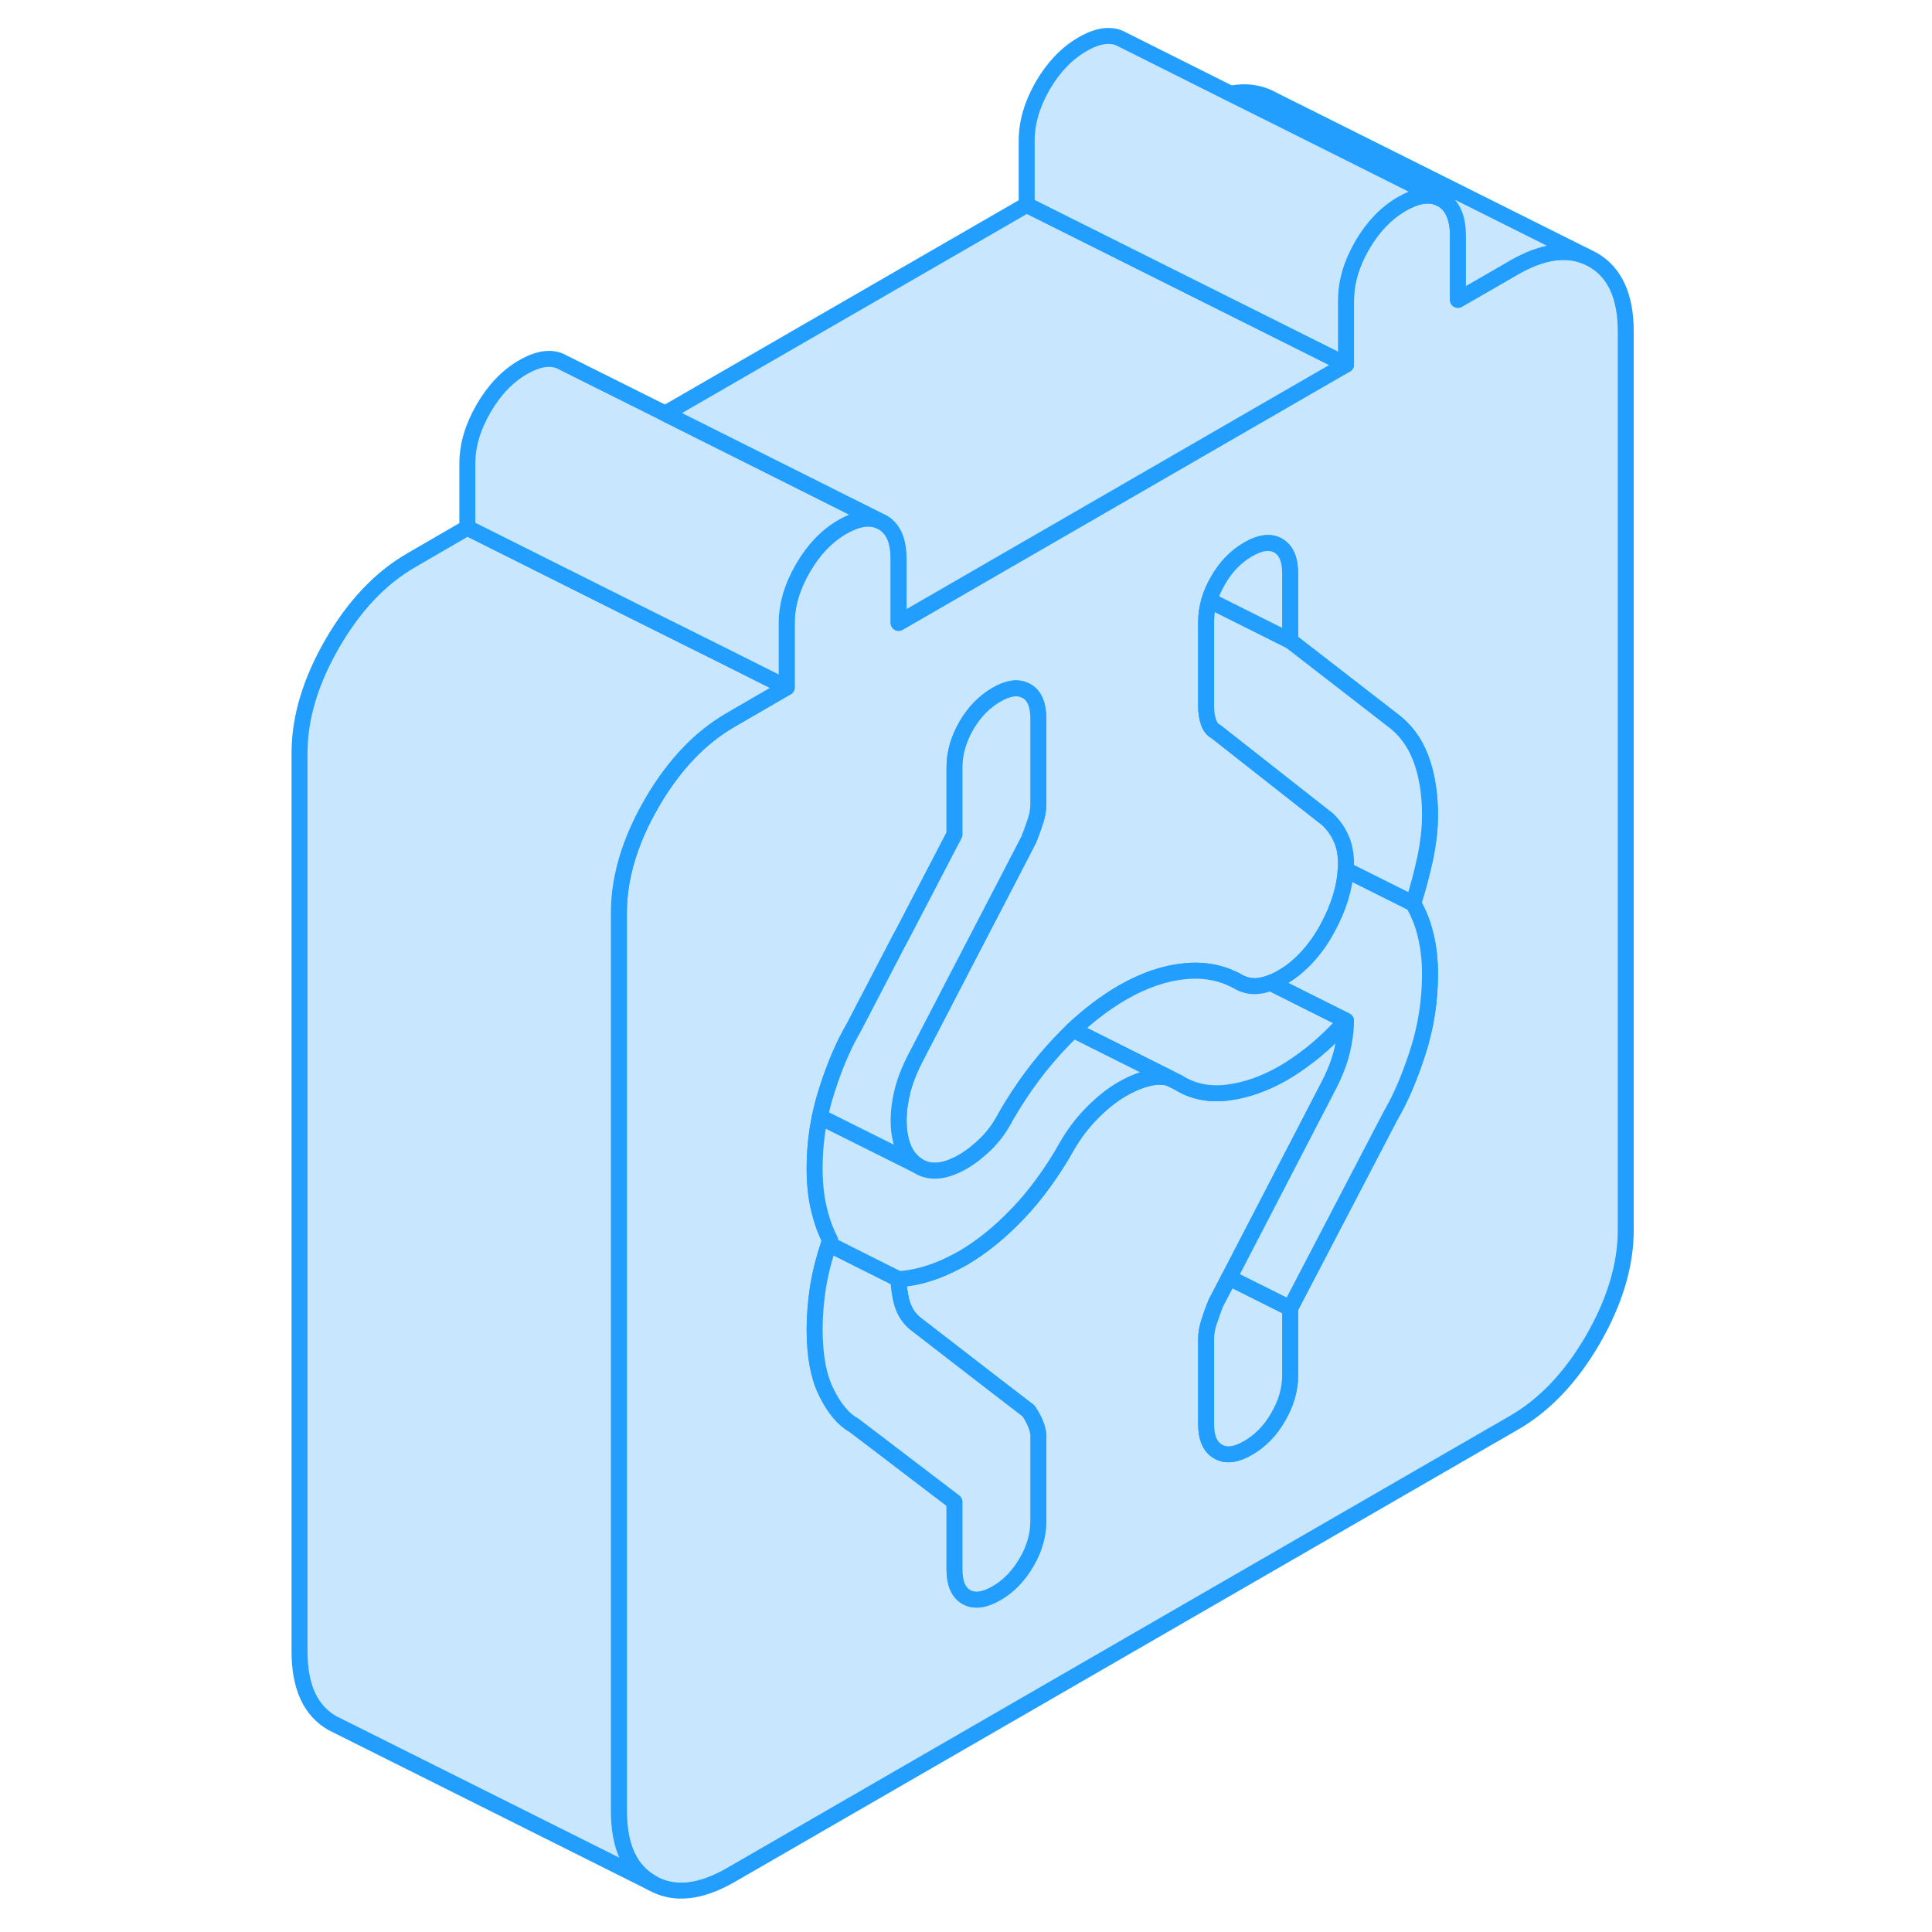 <svg width="48" height="48" viewBox="0 0 88 121" fill="#c8e7ff" xmlns="http://www.w3.org/2000/svg" stroke-width="1px" stroke-linecap="round" stroke-linejoin="round"><path d="M83.26 16.27L82.82 16.05C81.55 15.53 80.04 15.76 78.31 16.76L74.81 18.78V14.76C74.81 13.63 74.47 12.86 73.8 12.48L73.59 12.38C72.96 12.12 72.2 12.25 71.3 12.77C70.31 13.34 69.48 14.21 68.81 15.36C68.14 16.52 67.8 17.67 67.8 18.81V22.83L65.32 24.26L50.12 33.04L48.94 33.72L42.05 37.7L39.78 39.01V34.99C39.78 34.01 39.53 33.32 39.04 32.9C38.96 32.83 38.87 32.76 38.77 32.71L38.56 32.61C37.93 32.34 37.17 32.48 36.27 32.99C35.28 33.56 34.45 34.43 33.78 35.59C33.11 36.75 32.77 37.89 32.77 39.03V43.05L29.27 45.08C27.34 46.19 25.69 47.93 24.32 50.29C22.95 52.66 22.26 54.95 22.26 57.16V113.43C22.26 115.65 22.95 117.14 24.32 117.92C25.69 118.71 27.34 118.54 29.27 117.43L78.31 89.11C80.24 88 81.89 86.26 83.26 83.9C84.63 81.53 85.32 79.24 85.32 77.03V20.76C85.32 18.55 84.63 17.05 83.26 16.27ZM72.79 58.59C72.97 59.32 73.06 60.13 73.06 61C73.06 62.67 72.81 64.29 72.31 65.85C71.81 67.41 71.25 68.74 70.6 69.85L64.3 81.93V86.15C64.3 87.02 64.05 87.88 63.55 88.74C63.06 89.6 62.43 90.24 61.67 90.68C60.91 91.12 60.28 91.2 59.79 90.91C59.29 90.63 59.04 90.05 59.04 89.18V83.86C59.04 83.52 59.1 83.17 59.22 82.8C59.34 82.43 59.48 82.03 59.66 81.59L60.48 80.02L66.66 68.1C67.07 67.33 67.36 66.59 67.54 65.89C67.71 65.19 67.8 64.53 67.8 63.93C67.16 64.64 66.52 65.26 65.87 65.8C65.69 65.95 65.51 66.09 65.32 66.23C64.85 66.59 64.36 66.92 63.86 67.21C62.69 67.88 61.52 68.29 60.36 68.43C59.19 68.57 58.17 68.35 57.29 67.79L56.74 67.52C56.45 67.43 56.12 67.41 55.76 67.46C55.15 67.55 54.49 67.8 53.79 68.2C53.15 68.57 52.52 69.07 51.91 69.69C51.29 70.31 50.75 71.03 50.29 71.83C49.83 72.66 49.32 73.44 48.78 74.17C48.31 74.82 47.8 75.42 47.26 75.99C46.13 77.18 44.97 78.11 43.81 78.79C43.67 78.87 43.52 78.95 43.38 79.02C42.83 79.31 42.28 79.55 41.75 79.72C41.08 79.94 40.42 80.07 39.78 80.11C39.78 80.4 39.8 80.68 39.85 80.94C39.89 81.23 39.95 81.51 40.04 81.77C40.22 82.27 40.51 82.67 40.92 82.97L45.5 86.51L47.92 88.37C48.33 89 48.53 89.52 48.53 89.93V95.25C48.53 96.12 48.29 96.99 47.79 97.84C47.29 98.7 46.67 99.34 45.91 99.78C45.15 100.22 44.52 100.3 44.02 100.02C43.53 99.73 43.28 99.16 43.28 98.28V94.06L38.6 90.49L36.98 89.26C36.33 88.9 35.76 88.22 35.27 87.23C34.77 86.25 34.52 84.92 34.52 83.24C34.52 82.37 34.6 81.48 34.74 80.55C34.88 79.71 35.1 78.84 35.41 77.92C35.43 77.83 35.46 77.75 35.49 77.66C35.19 77.09 34.96 76.44 34.79 75.71C34.61 74.97 34.52 74.13 34.52 73.19C34.52 72.08 34.63 71 34.85 69.94C34.96 69.4 35.1 68.87 35.27 68.34C35.76 66.78 36.33 65.45 36.98 64.34L39.75 59.02L40.05 58.46L43.28 52.26V48.04C43.28 47.17 43.53 46.31 44.02 45.45C44.52 44.59 45.15 43.95 45.91 43.51C46.64 43.09 47.23 43 47.72 43.25C47.74 43.26 47.77 43.27 47.79 43.28C48.29 43.56 48.53 44.14 48.53 45.01V50.33C48.53 50.67 48.48 51.02 48.36 51.39C48.24 51.76 48.1 52.16 47.92 52.6L46.59 55.17L43.59 60.94L40.92 66.09C40.51 66.86 40.22 67.58 40.04 68.25C39.87 68.92 39.78 69.56 39.78 70.16C39.78 70.53 39.81 70.87 39.87 71.18C40.02 71.99 40.37 72.59 40.92 72.97C41.67 73.5 42.64 73.43 43.81 72.76C43.98 72.66 44.14 72.56 44.3 72.44C44.44 72.35 44.57 72.25 44.7 72.13C44.9 71.97 45.1 71.79 45.29 71.6C45.76 71.13 46.17 70.56 46.52 69.88C47.51 68.17 48.64 66.65 49.89 65.33C50.16 65.04 50.44 64.77 50.71 64.5C51.71 63.56 52.74 62.78 53.79 62.17C55.13 61.4 56.43 60.95 57.69 60.83C58.94 60.7 60.07 60.93 61.06 61.49C61.47 61.72 61.9 61.81 62.37 61.74C62.6 61.71 62.83 61.65 63.06 61.56H63.07C63.31 61.47 63.54 61.37 63.77 61.23C64.34 60.91 64.85 60.49 65.32 59.99C65.82 59.46 66.27 58.83 66.66 58.1C67.34 56.84 67.72 55.62 67.78 54.47C67.8 54.34 67.8 54.21 67.8 54.08C67.8 53.48 67.7 52.95 67.49 52.5C67.29 52.05 67.01 51.66 66.66 51.32L65.32 50.27L59.66 45.82C59.42 45.69 59.26 45.48 59.18 45.19C59.09 44.91 59.04 44.6 59.04 44.26V38.94C59.04 38.49 59.11 38.04 59.24 37.6C59.36 37.18 59.55 36.76 59.79 36.35C60.28 35.49 60.91 34.85 61.67 34.41C62.43 33.97 63.06 33.89 63.55 34.17C64.05 34.46 64.3 35.03 64.3 35.91V40.13L65.32 40.92L70.69 45.08C71.51 45.68 72.11 46.49 72.49 47.51C72.87 48.53 73.06 49.71 73.06 51.05C73.06 51.92 72.95 52.83 72.75 53.79C72.54 54.74 72.3 55.67 72 56.58C72.35 57.18 72.62 57.85 72.79 58.59Z" stroke="#229EFF" stroke-linejoin="round"/><path d="M64.3 81.93V86.15C64.3 87.02 64.05 87.88 63.55 88.74C63.06 89.6 62.43 90.24 61.67 90.68C60.91 91.12 60.28 91.2 59.79 90.91C59.29 90.63 59.04 90.05 59.04 89.18V83.86C59.04 83.52 59.1 83.17 59.22 82.8C59.34 82.43 59.48 82.03 59.66 81.59L60.48 80.02L64.3 81.93Z" stroke="#229EFF" stroke-linejoin="round"/><path d="M48.529 89.93V95.25C48.529 96.12 48.29 96.99 47.79 97.84C47.29 98.7 46.669 99.34 45.91 99.78C45.15 100.22 44.52 100.3 44.02 100.02C43.529 99.73 43.279 99.16 43.279 98.28V94.06L38.599 90.49L36.98 89.26C36.33 88.9 35.76 88.22 35.27 87.23C34.77 86.25 34.52 84.92 34.52 83.24C34.52 82.37 34.6 81.48 34.74 80.55C34.88 79.71 35.099 78.84 35.41 77.92L39.09 79.76L39.779 80.11C39.779 80.4 39.8 80.68 39.849 80.94C39.889 81.23 39.95 81.51 40.04 81.77C40.22 82.27 40.51 82.67 40.92 82.97L45.5 86.51L47.92 88.37C48.33 89 48.529 89.52 48.529 89.93Z" stroke="#229EFF" stroke-linejoin="round"/><path d="M73.059 61C73.059 62.67 72.809 64.29 72.309 65.85C71.809 67.41 71.249 68.74 70.6 69.85L64.299 81.93L60.48 80.02L66.659 68.1C67.07 67.33 67.359 66.59 67.54 65.89C67.71 65.19 67.799 64.53 67.799 63.93L65.32 62.69L63.069 61.56C63.309 61.47 63.539 61.37 63.77 61.23C64.34 60.91 64.85 60.49 65.32 59.99C65.82 59.46 66.269 58.83 66.659 58.1C67.34 56.84 67.719 55.62 67.779 54.47L71.999 56.58C72.35 57.18 72.62 57.85 72.79 58.59C72.969 59.32 73.059 60.13 73.059 61Z" stroke="#229EFF" stroke-linejoin="round"/><path d="M67.8 63.93C67.16 64.64 66.52 65.26 65.87 65.8C65.69 65.95 65.51 66.09 65.32 66.23C64.85 66.59 64.36 66.92 63.86 67.21C62.69 67.88 61.52 68.29 60.36 68.43C59.19 68.57 58.17 68.35 57.29 67.79L56.74 67.52L50.71 64.5C51.71 63.56 52.74 62.78 53.79 62.17C55.13 61.4 56.43 60.95 57.69 60.83C58.94 60.7 60.07 60.93 61.06 61.49C61.47 61.72 61.9 61.81 62.37 61.74C62.6 61.71 62.83 61.65 63.06 61.56H63.07L65.32 62.69L67.8 63.93Z" stroke="#229EFF" stroke-linejoin="round"/><path d="M56.74 67.52C56.45 67.43 56.12 67.41 55.76 67.46C55.15 67.55 54.49 67.8 53.79 68.2C53.15 68.57 52.52 69.07 51.91 69.69C51.289 70.31 50.75 71.03 50.29 71.83C49.83 72.66 49.319 73.44 48.779 74.17C48.309 74.82 47.8 75.42 47.26 75.99C46.13 77.18 44.97 78.11 43.81 78.79C43.67 78.87 43.52 78.95 43.38 79.02C42.83 79.31 42.28 79.55 41.75 79.72C41.08 79.94 40.419 80.07 39.779 80.11L39.09 79.77L35.41 77.92C35.429 77.83 35.46 77.75 35.49 77.66C35.19 77.09 34.96 76.44 34.79 75.71C34.61 74.97 34.52 74.13 34.52 73.19C34.52 72.08 34.63 71 34.849 69.94L39.42 72.22L40.92 72.97C41.67 73.5 42.64 73.43 43.81 72.76C43.98 72.66 44.14 72.56 44.3 72.44C44.44 72.35 44.569 72.25 44.7 72.13C44.9 71.97 45.1 71.79 45.29 71.6C45.76 71.13 46.169 70.56 46.52 69.88C47.51 68.17 48.639 66.65 49.889 65.33C50.16 65.04 50.44 64.77 50.709 64.5L56.74 67.52Z" stroke="#229EFF" stroke-linejoin="round"/><path d="M73.06 51.05C73.06 51.92 72.95 52.83 72.75 53.79C72.54 54.74 72.3 55.67 72 56.58L67.78 54.47C67.8 54.34 67.8 54.21 67.8 54.08C67.8 53.48 67.7 52.95 67.49 52.5C67.29 52.05 67.01 51.66 66.66 51.32L65.32 50.27L59.66 45.82C59.42 45.69 59.26 45.48 59.18 45.19C59.09 44.91 59.04 44.6 59.04 44.26V38.94C59.04 38.49 59.11 38.04 59.24 37.6L64.3 40.13L65.32 40.92L70.69 45.08C71.51 45.68 72.11 46.49 72.49 47.51C72.87 48.53 73.06 49.71 73.06 51.05Z" stroke="#229EFF" stroke-linejoin="round"/><path d="M64.3 35.91V40.13L59.24 37.6C59.36 37.18 59.55 36.76 59.79 36.35C60.28 35.49 60.91 34.85 61.67 34.41C62.43 33.97 63.06 33.89 63.55 34.17C64.05 34.46 64.3 35.03 64.3 35.91Z" stroke="#229EFF" stroke-linejoin="round"/><path d="M48.53 45.01V50.33C48.53 50.67 48.48 51.02 48.36 51.39C48.24 51.76 48.1 52.16 47.92 52.6L46.59 55.17L43.59 60.94L40.92 66.09C40.51 66.86 40.22 67.58 40.04 68.25C39.87 68.92 39.78 69.56 39.78 70.16C39.78 70.53 39.81 70.87 39.87 71.18C40.02 71.99 40.37 72.59 40.92 72.97L39.42 72.22L34.85 69.94C34.96 69.4 35.1 68.87 35.27 68.34C35.76 66.78 36.33 65.45 36.98 64.34L39.75 59.02L40.05 58.46L43.28 52.26V48.04C43.28 47.17 43.53 46.31 44.02 45.45C44.52 44.59 45.15 43.95 45.91 43.51C46.64 43.09 47.23 43 47.72 43.25C47.74 43.26 47.77 43.27 47.79 43.28C48.29 43.56 48.53 44.14 48.53 45.01Z" stroke="#229EFF" stroke-linejoin="round"/><path d="M28.48 40.9L23.28 38.31L12.77 33.05L9.27 35.08C7.34 36.19 5.69 37.93 4.32 40.29C2.95 42.66 2.26 44.95 2.26 47.16V103.43C2.26 105.65 2.95 107.14 4.32 107.92L4.76 108.14L24.32 117.92C22.95 117.14 22.26 115.65 22.26 113.43V57.16C22.26 54.95 22.95 52.66 24.32 50.29C25.69 47.93 27.34 46.19 29.27 45.08L32.77 43.05L28.48 40.9Z" stroke="#229EFF" stroke-linejoin="round"/><path d="M38.56 32.61C37.93 32.34 37.169 32.48 36.27 32.99C35.279 33.56 34.45 34.43 33.779 35.59C33.109 36.75 32.77 37.89 32.77 39.03V43.05L28.48 40.9L23.279 38.31L12.77 33.05V29.03C12.77 27.89 13.11 26.75 13.78 25.59C14.45 24.43 15.28 23.56 16.27 22.99C17.27 22.42 18.099 22.32 18.77 22.71L25.16 25.9L38.56 32.61Z" stroke="#229EFF" stroke-linejoin="round"/><path d="M67.8 22.83L65.32 24.26L50.12 33.04L48.94 33.72L42.05 37.7L39.78 39.01V34.99C39.78 34.01 39.53 33.32 39.04 32.9C38.96 32.83 38.87 32.76 38.77 32.71L38.56 32.61L25.16 25.9L47.8 12.83L67.8 22.83Z" stroke="#229EFF" stroke-linejoin="round"/><path d="M82.82 16.05C81.55 15.53 80.04 15.76 78.31 16.76L74.81 18.78V14.76C74.81 13.63 74.47 12.86 73.8 12.48L73.59 12.38L64.8 7.98L60.57 5.87C61.56 5.67 62.46 5.81 63.26 6.27L82.82 16.05Z" stroke="#229EFF" stroke-linejoin="round"/><path d="M73.59 12.38C72.96 12.12 72.2 12.25 71.3 12.77C70.31 13.34 69.48 14.21 68.81 15.36C68.14 16.52 67.8 17.67 67.8 18.81V22.83L47.8 12.83V8.81C47.8 7.67 48.14 6.52 48.81 5.36C49.48 4.21 50.31 3.34 51.3 2.77C52.3 2.19 53.13 2.1 53.8 2.48L60.57 5.87L64.8 7.98L73.59 12.38Z" stroke="#229EFF" stroke-linejoin="round"/></svg>